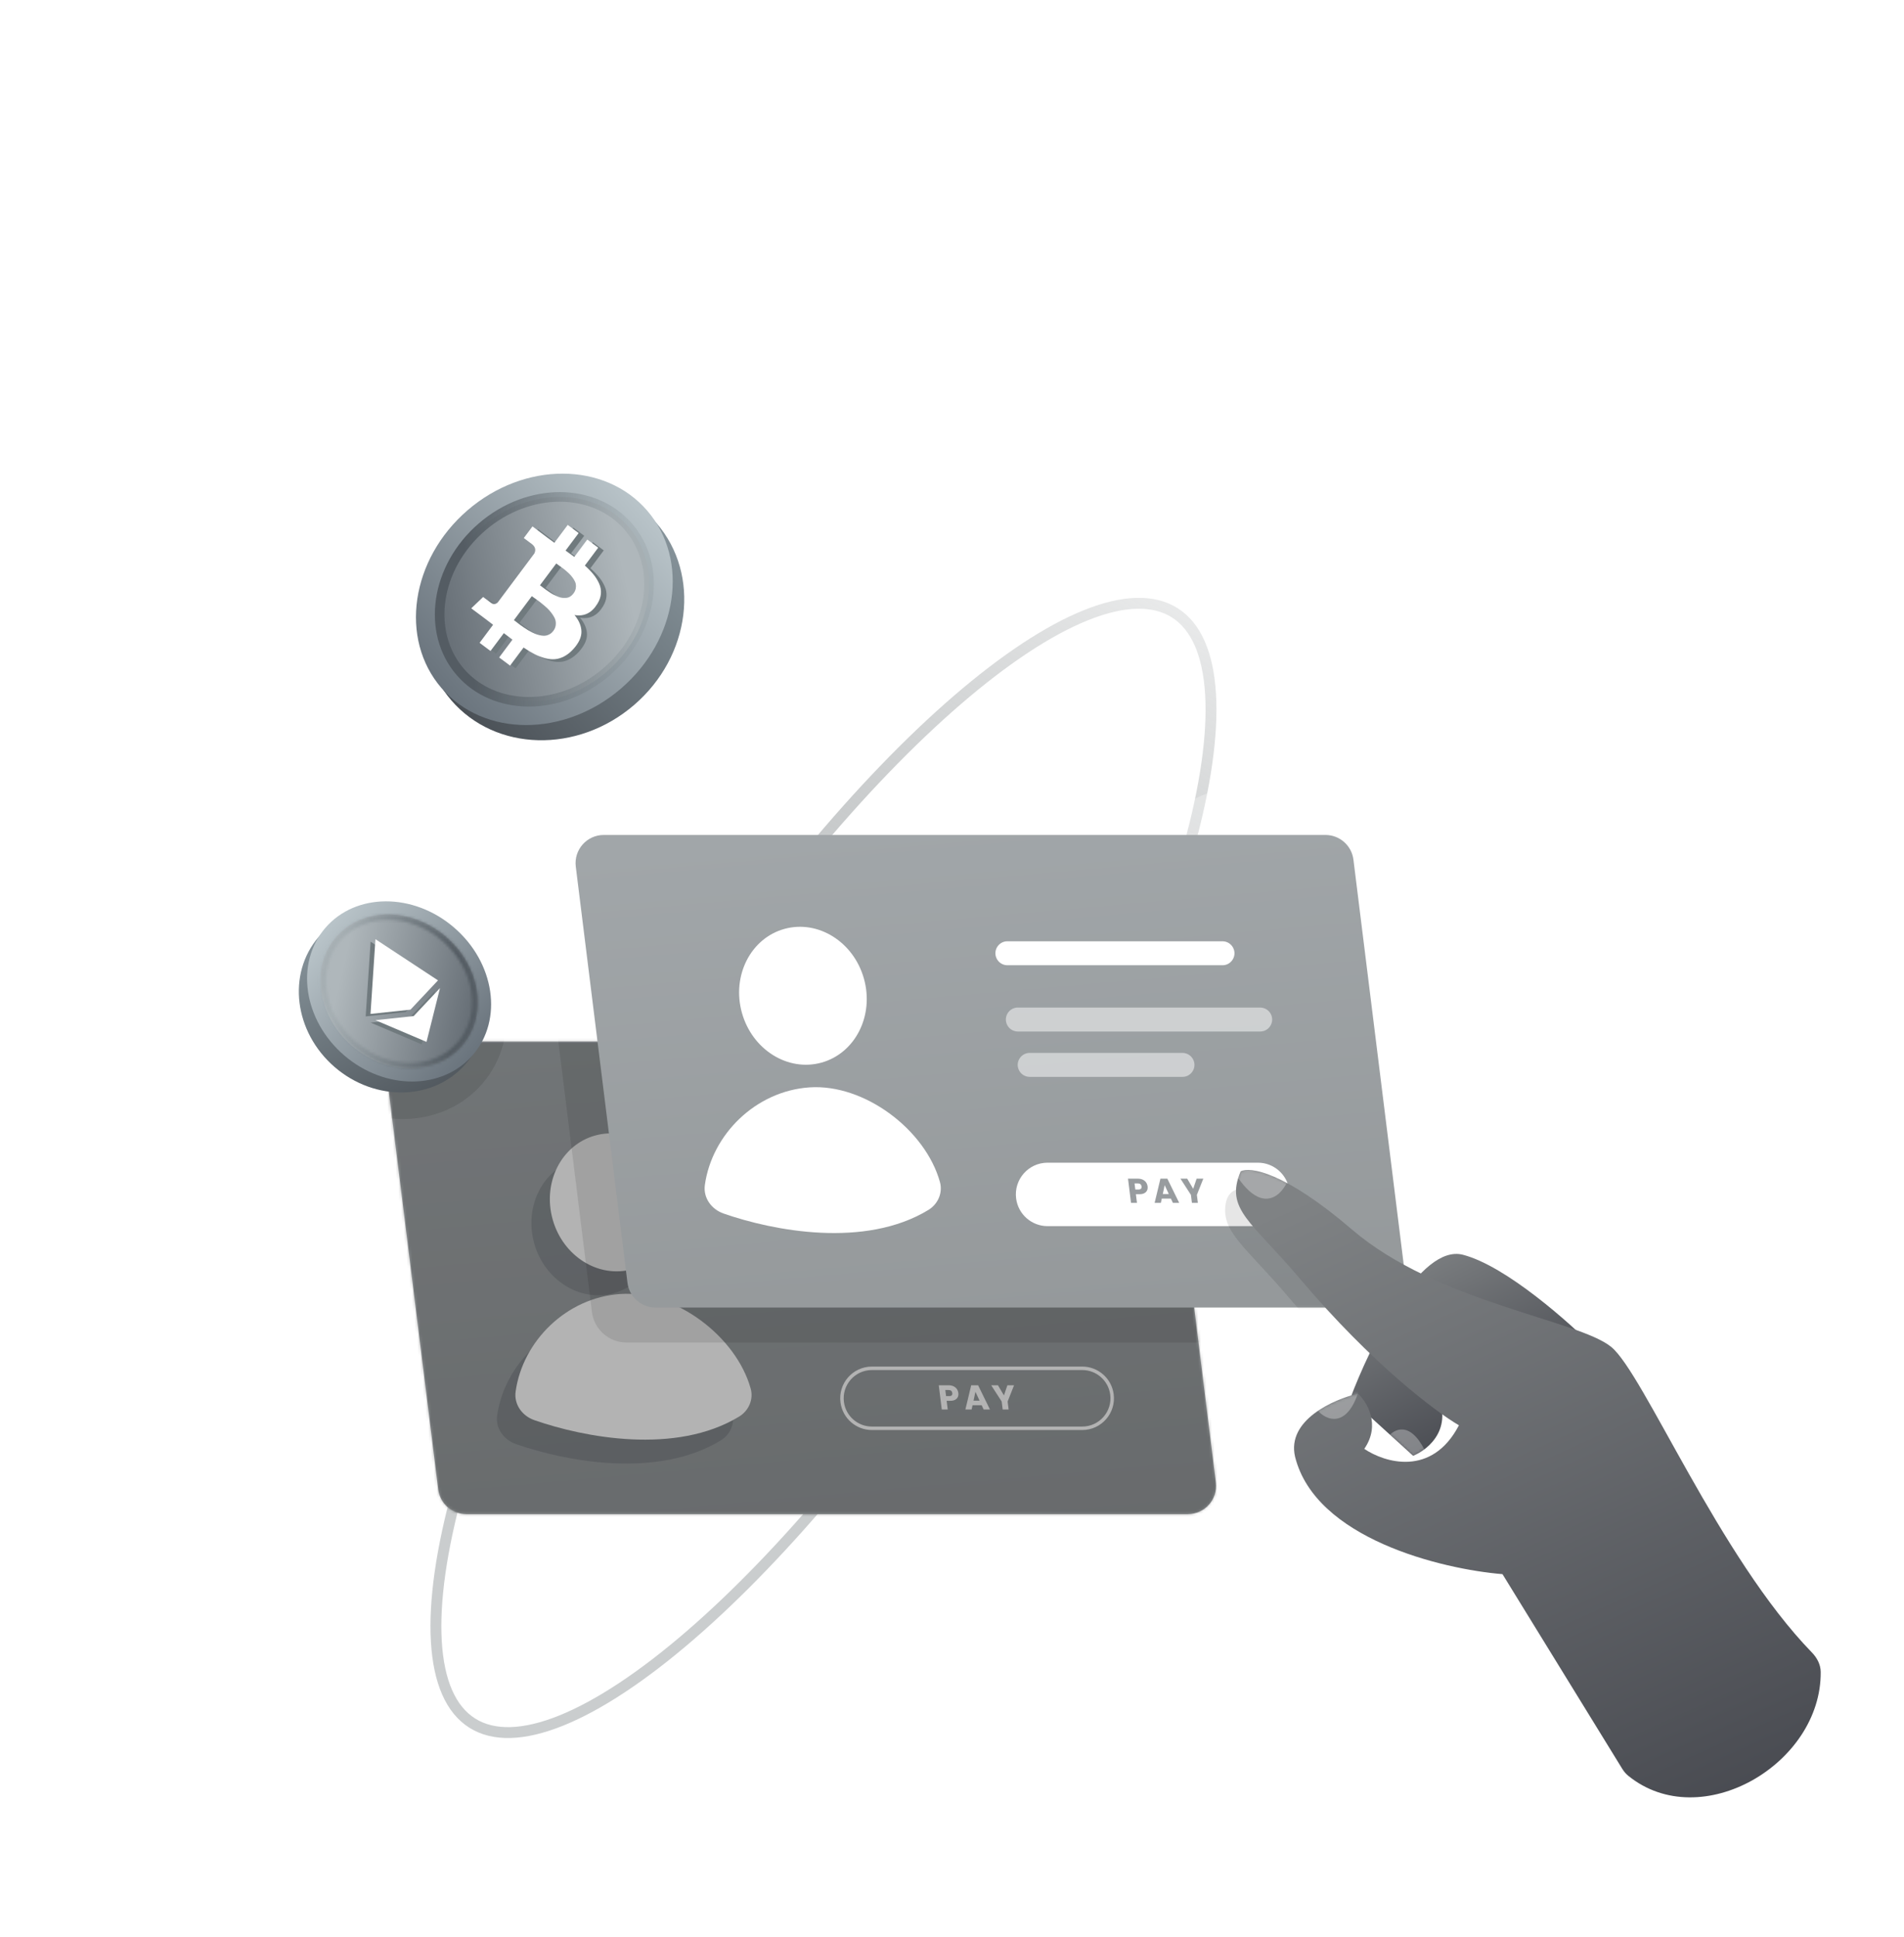 <svg width="700" height="712" viewBox="0 0 700 712" fill="none" xmlns="http://www.w3.org/2000/svg">
	<path d="M363.583 467.833C327.7 524.533 288.27 571.378 253.577 601.291C236.221 616.256 220.139 626.906 206.353 632.469C192.512 638.053 181.423 638.351 173.598 633.4C165.774 628.448 161.296 618.298 160.419 603.399C159.545 588.559 162.285 569.466 168.38 547.374C180.563 503.216 206.02 447.528 241.902 390.828C277.785 334.128 317.215 287.283 351.908 257.37C369.264 242.406 385.346 231.756 399.132 226.193C412.972 220.608 424.062 220.311 431.887 225.262C439.711 230.214 444.189 240.364 445.066 255.262C445.94 270.103 443.2 289.195 437.105 311.287C424.922 355.446 399.465 411.133 363.583 467.833Z" stroke="url(#paint0_linear_298_2676)" stroke-width="4" />
	<g filter="url(#filter0_f_298_2676)">
		<circle cx="124" cy="364" r="40" fill="white" fill-opacity="0.28" />
	</g>
	<g filter="url(#filter1_f_298_2676)">
		<circle cx="239.144" cy="195.144" r="45.144" fill="white" fill-opacity="0.28" />
	</g>
	<g filter="url(#filter2_f_298_2676)">
		<circle cx="459.144" cy="334.144" r="45.144" fill="white" fill-opacity="0.28" />
	</g>
	<path d="M142.107 394.523C141.339 388.338 146.163 382.879 152.395 382.879L417.721 382.879C422.952 382.879 427.364 386.776 428.009 391.967L447.011 544.95C447.779 551.135 442.956 556.594 436.724 556.594H171.397C166.166 556.594 161.755 552.697 161.11 547.506L142.107 394.523Z" fill="url(#paint1_linear_298_2676)" />
	<g filter="url(#filter3_f_298_2676)">
		<path d="M241.266 444.523C245.05 458.09 238.073 471.89 225.682 475.347C213.291 478.803 200.178 470.607 196.393 457.04C192.609 443.473 199.586 429.673 211.977 426.217C224.368 422.76 237.481 430.956 241.266 444.523Z" fill="#0B1021" fill-opacity="0.14" />
		<path d="M221.281 484.457C201.501 485.773 185.365 501.757 182.78 520.345C182.128 525.03 185.18 529.268 189.646 530.827C207.941 537.211 241.618 543.708 264.948 529.522C268.481 527.374 270.31 523.221 269.201 519.237C263.864 500.054 241.487 483.113 221.281 484.457Z" fill="#0B1021" fill-opacity="0.14" />
	</g>
	<g filter="url(#filter4_dd_298_2676)">
		<path d="M253.051 432.734C256.835 446.301 249.858 460.101 237.467 463.557C225.076 467.014 211.963 458.818 208.178 445.251C204.394 431.684 211.371 417.884 223.762 414.428C236.153 410.971 249.266 419.167 253.051 432.734Z" fill="white" />
		<path d="M233.066 472.668C213.286 473.984 197.15 489.968 194.565 508.556C193.914 513.241 196.965 517.479 201.431 519.038C219.726 525.422 253.403 531.919 276.733 517.733C280.266 515.585 282.095 511.432 280.986 507.448C275.649 488.265 253.272 471.324 233.066 472.668Z" fill="white" />
	</g>
	<path d="M296.635 427.837C295.622 424.971 297.748 421.965 300.787 421.965H379.868C381.735 421.965 383.399 423.142 384.021 424.902C385.034 427.767 382.908 430.773 379.868 430.773H300.787C298.921 430.773 297.257 429.597 296.635 427.837Z" fill="white" />
	<path opacity="0.5" d="M300.475 452.2C299.462 449.334 301.588 446.328 304.627 446.328H393.721C395.588 446.328 397.251 447.505 397.873 449.265C398.886 452.131 396.76 455.137 393.721 455.137H304.627C302.76 455.137 301.097 453.96 300.475 452.2Z" fill="white" />
	<path opacity="0.5" d="M304.834 468.872C303.821 466.006 305.947 463 308.986 463H365.153C367.019 463 368.683 464.177 369.305 465.937C370.318 468.802 368.192 471.808 365.153 471.808H308.986C307.12 471.808 305.456 470.632 304.834 468.872Z" fill="white" />
	<path d="M309.636 515.473C308.754 508.864 313.895 502.991 320.563 502.991H397.874C403.399 502.991 408.07 507.081 408.801 512.557C409.683 519.166 404.542 525.039 397.874 525.039H320.563C315.038 525.039 310.367 520.949 309.636 515.473Z" stroke="white" stroke-width="1.28" />
	<path d="M352.337 512.089C352.401 512.606 352.341 513.08 352.156 513.512C351.97 513.935 351.646 514.278 351.184 514.54C350.722 514.803 350.124 514.934 349.39 514.934H348.033L348.432 518.135H346.244L345.132 509.219H348.677C349.394 509.219 350.015 509.342 350.54 509.587C351.066 509.833 351.479 510.172 351.78 510.603C352.082 511.035 352.267 511.53 352.337 512.089ZM349.008 513.207C349.426 513.207 349.725 513.11 349.906 512.915C350.086 512.72 350.154 512.445 350.11 512.089C350.066 511.734 349.929 511.459 349.7 511.264C349.471 511.069 349.147 510.972 348.729 510.972H347.539L347.818 513.207H349.008ZM360.907 516.56H357.554L357.212 518.135H354.921L357.06 509.219H359.594L363.957 518.135H361.641L360.907 516.56ZM360.134 514.883L358.614 511.619L357.92 514.883H360.134ZM372.819 509.219L370.454 515.188L370.821 518.135H368.633L368.265 515.188L364.41 509.219H366.893L369.1 512.953L370.362 509.219H372.819Z" fill="white" />
	<mask id="mask0_298_2676" style="mask-type:alpha" maskUnits="userSpaceOnUse" x="142" y="382" width="306" height="175">
		<path d="M142.107 394.523C141.339 388.338 146.163 382.879 152.395 382.879L417.721 382.879C422.952 382.879 427.364 386.776 428.009 391.967L447.011 544.95C447.779 551.135 442.956 556.594 436.724 556.594H171.397C166.166 556.594 161.755 552.697 161.11 547.506L142.107 394.523Z" fill="url(#paint2_linear_298_2676)" />
		<path d="M241.266 444.523C245.05 458.09 238.073 471.89 225.682 475.347C213.291 478.803 200.178 470.607 196.393 457.04C192.609 443.473 199.586 429.673 211.977 426.217C224.368 422.76 237.481 430.956 241.266 444.523Z" fill="#0B1021" fill-opacity="0.14" />
		<path d="M221.281 484.457C201.501 485.773 185.365 501.757 182.78 520.345C182.128 525.03 185.18 529.268 189.646 530.827C207.941 537.211 241.618 543.708 264.948 529.522C268.481 527.374 270.31 523.221 269.201 519.237C263.864 500.054 241.487 483.113 221.281 484.457Z" fill="#0B1021" fill-opacity="0.14" />
		<path d="M253.051 432.734C256.835 446.301 249.858 460.101 237.467 463.557C225.076 467.014 211.963 458.818 208.178 445.251C204.394 431.684 211.371 417.884 223.762 414.428C236.153 410.971 249.266 419.167 253.051 432.734Z" fill="white" />
		<path d="M233.066 472.668C213.286 473.984 197.15 489.968 194.565 508.556C193.914 513.241 196.965 517.479 201.431 519.038C219.726 525.422 253.403 531.919 276.733 517.733C280.266 515.585 282.095 511.432 280.986 507.448C275.649 488.265 253.272 471.324 233.066 472.668Z" fill="white" />
		<path d="M296.635 427.837C295.622 424.971 297.748 421.965 300.787 421.965H379.868C381.735 421.965 383.399 423.142 384.021 424.902C385.034 427.767 382.908 430.773 379.868 430.773H300.787C298.921 430.773 297.257 429.597 296.635 427.837Z" fill="white" />
		<path opacity="0.5" d="M300.475 452.2C299.462 449.334 301.588 446.328 304.627 446.328H393.721C395.588 446.328 397.251 447.505 397.873 449.265C398.886 452.131 396.76 455.137 393.721 455.137H304.627C302.76 455.137 301.097 453.96 300.475 452.2Z" fill="white" />
		<path opacity="0.5" d="M304.834 468.872C303.821 466.006 305.947 463 308.986 463H365.153C367.019 463 368.683 464.177 369.305 465.937C370.318 468.802 368.192 471.808 365.153 471.808H308.986C307.12 471.808 305.456 470.632 304.834 468.872Z" fill="white" />
		<path d="M309.636 515.473C308.754 508.864 313.895 502.991 320.563 502.991H397.874C403.399 502.991 408.07 507.081 408.801 512.557C409.683 519.166 404.542 525.039 397.874 525.039H320.563C315.038 525.039 310.367 520.949 309.636 515.473Z" stroke="white" stroke-width="1.28" />
		<path d="M352.337 512.089C352.401 512.606 352.341 513.08 352.156 513.512C351.97 513.935 351.646 514.278 351.184 514.54C350.722 514.803 350.124 514.934 349.39 514.934H348.033L348.432 518.135H346.244L345.132 509.219H348.677C349.394 509.219 350.015 509.342 350.54 509.587C351.066 509.833 351.479 510.172 351.78 510.603C352.082 511.035 352.267 511.53 352.337 512.089ZM349.008 513.207C349.426 513.207 349.725 513.11 349.906 512.915C350.086 512.72 350.154 512.445 350.11 512.089C350.066 511.734 349.929 511.459 349.7 511.264C349.471 511.069 349.147 510.972 348.729 510.972H347.539L347.818 513.207H349.008ZM360.907 516.56H357.554L357.212 518.135H354.921L357.06 509.219H359.594L363.957 518.135H361.641L360.907 516.56ZM360.134 514.883L358.614 511.619L357.92 514.883H360.134ZM372.819 509.219L370.454 515.188L370.821 518.135H368.633L368.265 515.188L364.41 509.219H366.893L369.1 512.953L370.362 509.219H372.819Z" fill="white" />
	</mask>
	<g mask="url(#mask0_298_2676)">
		<rect x="106.001" y="364" width="400" height="212" fill="black" fill-opacity="0.3" />
	</g>
	<mask id="mask1_298_2676" style="mask-type:alpha" maskUnits="userSpaceOnUse" x="142" y="382" width="306" height="175">
		<path d="M142.109 394.523C141.341 388.338 146.164 382.879 152.397 382.879L417.723 382.879C422.954 382.879 427.366 386.776 428.011 391.967L447.013 544.95C447.781 551.135 442.958 556.594 436.726 556.594H171.399C166.168 556.594 161.757 552.697 161.112 547.506L142.109 394.523Z" fill="#707478" />
	</mask>
	<g mask="url(#mask1_298_2676)">
		<path d="M117.844 399.848C136.292 415.745 162.931 415.073 177.345 398.347C191.759 381.621 188.489 355.174 170.042 339.277C151.594 323.379 124.955 324.052 110.541 340.778C96.127 357.504 99.397 383.951 117.844 399.848Z" fill="black" fill-opacity="0.1" />
		<path d="M199.222 334.173C198.274 326.537 204.229 319.797 211.923 319.797L472.348 319.797C478.806 319.797 484.253 324.609 485.049 331.018L503.447 479.136C504.396 486.772 498.441 493.512 490.746 493.512H230.321C223.863 493.512 218.416 488.701 217.62 482.291L199.222 334.173Z" fill="black" fill-opacity="0.1" />
	</g>
	<path d="M211.685 318.574C210.917 312.389 215.741 306.93 221.973 306.93L487.3 306.93C492.531 306.93 496.942 310.827 497.587 316.018L516.589 469.001C517.358 475.186 512.534 480.645 506.302 480.645H240.975C235.744 480.645 231.333 476.748 230.688 471.557L211.685 318.574Z" fill="url(#paint3_linear_298_2676)" />
	<g filter="url(#filter5_dd_298_2676)">
		<path d="M322.633 356.785C326.418 370.351 319.441 384.152 307.049 387.608C294.658 391.065 281.545 382.869 277.761 369.302C273.976 355.735 280.953 341.935 293.345 338.478C305.736 335.022 318.849 343.218 322.633 356.785Z" fill="white" />
		<path d="M302.641 396.719C282.861 398.035 266.724 414.019 264.139 432.607C263.488 437.292 266.539 441.53 271.005 443.088C289.3 449.473 322.977 455.969 346.307 441.784C349.84 439.636 351.669 435.483 350.561 431.499C345.223 412.316 322.847 395.375 302.641 396.719Z" fill="white" />
	</g>
	<g filter="url(#filter6_dd_298_2676)">
		<path d="M378.58 439.609C377.647 432.616 383.086 426.402 390.141 426.402H467.452C473.298 426.402 478.24 430.729 479.013 436.523C479.947 443.516 474.507 449.73 467.452 449.73H390.141C384.296 449.73 379.353 445.403 378.58 439.609Z" fill="white" />
	</g>
	<path d="M366.213 351.887C365.2 349.022 367.326 346.016 370.365 346.016H449.446C451.313 346.016 452.977 347.192 453.599 348.952C454.612 351.818 452.486 354.824 449.446 354.824H370.365C368.499 354.824 366.835 353.647 366.213 351.887Z" fill="white" />
	<path opacity="0.5" d="M370.057 376.251C369.044 373.385 371.17 370.379 374.209 370.379H463.303C465.17 370.379 466.833 371.556 467.455 373.316C468.468 376.181 466.342 379.187 463.303 379.187H374.209C372.342 379.187 370.679 378.011 370.057 376.251Z" fill="white" />
	<path opacity="0.5" d="M374.412 392.923C373.399 390.057 375.525 387.051 378.565 387.051H434.731C436.598 387.051 438.261 388.227 438.883 389.987C439.896 392.853 437.77 395.859 434.731 395.859H378.565C376.698 395.859 375.034 394.683 374.412 392.923Z" fill="white" />
	<path d="M421.911 436.14C421.976 436.657 421.915 437.131 421.73 437.562C421.544 437.986 421.22 438.329 420.758 438.591C420.296 438.854 419.698 438.985 418.964 438.985H417.607L418.007 442.185H415.818L414.706 433.27H418.251C418.968 433.27 419.589 433.393 420.114 433.638C420.64 433.884 421.053 434.222 421.355 434.654C421.656 435.086 421.841 435.581 421.911 436.14ZM418.582 437.258C419 437.258 419.3 437.16 419.48 436.966C419.661 436.771 419.729 436.496 419.684 436.14C419.64 435.784 419.503 435.509 419.274 435.315C419.045 435.12 418.721 435.022 418.303 435.022H417.113L417.392 437.258H418.582ZM430.481 440.611H427.128L426.787 442.185H424.496L426.634 433.27H429.169L433.531 442.185H431.215L430.481 440.611ZM429.709 438.934L428.188 435.67L427.495 438.934H429.709ZM442.393 433.27L440.028 439.239L440.395 442.185H438.207L437.839 439.239L433.985 433.27H436.468L438.674 437.004L439.936 433.27H442.393Z" fill="#989C9F" />
	<path d="M537.844 461.25C553.659 465.342 577.214 486.298 587.015 496.265L527.18 510.023C535.316 524.377 525.464 532.754 519.521 535.148L496.413 514.115C503.634 494.789 522.029 457.159 537.844 461.25Z" fill="url(#paint4_linear_298_2676)" />
	<mask id="mask2_298_2676" style="mask-type:alpha" maskUnits="userSpaceOnUse" x="211" y="306" width="306" height="175">
		<path d="M211.687 318.573C210.919 312.388 215.742 306.929 221.974 306.929L487.301 306.929C492.532 306.929 496.943 310.826 497.588 316.017L516.591 469C517.359 475.185 512.535 480.644 506.303 480.644L240.976 480.644C235.745 480.644 231.334 476.747 230.689 471.556L211.687 318.573Z" fill="#989C9F" />
	</mask>
	<g mask="url(#mask2_298_2676)">
		<path d="M551.78 591.173L592.318 657.052C592.969 658.111 593.771 659.09 594.739 659.869C621.337 681.277 665.36 655.59 665.378 621.985C665.38 619.023 663.925 616.303 661.867 614.175C627.909 579.053 600.23 511.84 588.376 502.14C576.146 492.132 524.331 485.813 493.091 459.007C474.426 442.991 462.598 437.954 456.454 437.18C453.613 436.822 451.352 439.005 450.756 441.805C448.432 452.709 458.007 458.198 474.122 477.297C493.237 499.902 510.858 515.376 522.309 524.033C527.762 528.156 530.215 536.242 524.76 540.363C519.877 544.051 514.442 544.811 509.516 544.153C502.475 543.212 501.727 534.235 499.978 527.35C499.753 526.463 499.455 525.62 499.108 524.83C497.403 520.94 492.732 519.788 488.783 521.35C479.917 524.858 469.641 531.848 472.127 542.496C478.939 569.957 518.177 581.694 541.957 584.944C545.992 585.496 549.646 587.705 551.78 591.173Z" fill="black" fill-opacity="0.1" />
	</g>
	<path d="M552.386 578.656L596.4 650.187C596.997 651.156 597.733 652.052 598.617 652.77C625.303 674.439 669.699 648.444 669.376 614.597C669.35 611.886 668.029 609.399 666.139 607.455C632.057 572.412 604.262 504.866 592.376 495.14C580.146 485.132 528.331 478.813 497.091 452.007C472.099 430.561 459.364 428.8 456.12 430.601C450.223 444.585 460.068 448.899 478.122 470.297C504.435 501.415 527.918 519.019 536.37 523.931C526.439 543.02 509.036 537.664 501.575 532.599C507.699 523.713 502.576 515.362 499.248 512.297C490.232 514.422 472.985 522.038 476.127 535.496C483.598 565.616 530.079 576.819 552.386 578.656Z" fill="url(#paint5_linear_298_2676)" />
	<mask id="mask3_298_2676" style="mask-type:alpha" maskUnits="userSpaceOnUse" x="454" y="430" width="216" height="231">
		<path d="M552.386 578.656L596.4 650.187C596.997 651.156 597.733 652.052 598.617 652.77C625.303 674.439 669.699 648.444 669.376 614.597C669.35 611.886 668.029 609.399 666.139 607.455C632.057 572.412 604.262 504.866 592.376 495.14C580.146 485.132 528.331 478.813 497.091 452.007C472.099 430.561 459.364 428.8 456.12 430.601C450.223 444.585 460.068 448.899 478.122 470.297C504.435 501.415 527.918 519.019 536.37 523.931C526.439 543.02 509.036 537.664 501.575 532.599C507.699 523.713 502.576 515.362 499.248 512.297C490.232 514.422 472.985 522.038 476.127 535.496C483.598 565.616 530.079 576.819 552.386 578.656Z" fill="url(#paint6_linear_298_2676)" />
	</mask>
	<g mask="url(#mask3_298_2676)">
		<path d="M483.726 517.493C486.186 521.487 494.46 526.105 499.194 512.336C504.195 497.786 493.153 511.553 483.726 517.493Z" fill="white" fill-opacity="0.3" />
		<path d="M466.035 440.606C459.495 441.205 453.608 431.246 451.482 426.191C452.863 418.053 468.284 422.348 475.823 425.512C475.285 430.294 472.576 440.007 466.035 440.606Z" fill="white" fill-opacity="0.3" />
	</g>
	<mask id="mask4_298_2676" style="mask-type:alpha" maskUnits="userSpaceOnUse" x="496" y="460" width="92" height="76">
		<path d="M537.84 461.25C553.655 465.342 577.21 486.298 587.011 496.265L527.176 510.023C535.312 524.377 525.46 532.754 519.517 535.148L496.41 514.115C503.63 494.789 522.025 457.159 537.84 461.25Z" fill="url(#paint7_linear_298_2676)" />
	</mask>
	<g mask="url(#mask4_298_2676)">
		<path d="M510.172 528.342C512.403 525.36 518.253 522.131 523.798 533.068C529.343 544.004 517.024 534.474 510.172 528.342Z" fill="white" fill-opacity="0.3" />
	</g>
	<path d="M123.058 392.269C138 405.145 159.577 404.601 171.252 391.053C182.926 377.506 180.278 356.085 165.336 343.209C150.394 330.333 128.818 330.877 117.143 344.425C105.468 357.972 108.117 379.393 123.058 392.269Z" fill="url(#paint8_linear_298_2676)" />
	<path d="M126.498 387.923C141.471 400.827 162.665 400.778 173.836 387.815C185.007 374.852 181.924 353.883 166.951 340.98C151.978 328.077 130.784 328.126 119.614 341.089C108.443 354.052 111.525 375.02 126.498 387.923Z" fill="url(#paint9_linear_298_2676)" />
	<path d="M129.467 384.467C142.239 395.473 160.317 395.432 169.846 384.374C179.375 373.317 176.746 355.431 163.974 344.425C151.202 333.418 133.124 333.46 123.595 344.517C114.066 355.575 116.695 373.461 129.467 384.467Z" fill="url(#paint10_linear_298_2676)" />
	<mask id="path-44-inside-1_298_2676" fill="white">
		<path fill-rule="evenodd" clip-rule="evenodd" d="M168.326 383.064C159.691 393.083 142.923 393.413 130.777 382.946C118.632 372.48 116.481 355.847 125.115 345.827C133.749 335.808 150.518 335.479 162.663 345.945C174.809 356.411 176.96 373.045 168.326 383.064ZM169.846 384.374C160.317 395.432 142.239 395.473 129.467 384.467C116.695 373.461 114.066 355.575 123.595 344.517C133.124 333.46 151.202 333.418 163.974 344.425C176.746 355.431 179.375 373.317 169.846 384.374Z" />
	</mask>
	<path fill-rule="evenodd" clip-rule="evenodd" d="M168.326 383.064C159.691 393.083 142.923 393.413 130.777 382.946C118.632 372.48 116.481 355.847 125.115 345.827C133.749 335.808 150.518 335.479 162.663 345.945C174.809 356.411 176.96 373.045 168.326 383.064ZM169.846 384.374C160.317 395.432 142.239 395.473 129.467 384.467C116.695 373.461 114.066 355.575 123.595 344.517C133.124 333.46 151.202 333.418 163.974 344.425C176.746 355.431 179.375 373.317 169.846 384.374Z" fill="url(#paint11_linear_298_2676)" />
	<path d="M133.078 380.276C144.115 389.787 158.586 388.967 165.656 380.763L170.995 385.365C160.797 397.2 141.731 397.038 128.477 385.616L133.078 380.276ZM127.785 348.128C120.716 356.332 122.042 370.766 133.078 380.276L128.477 385.616C115.222 374.194 112.247 355.361 122.445 343.527L127.785 348.128ZM160.363 348.615C149.326 339.105 134.855 339.925 127.785 348.128L122.445 343.527C132.644 331.692 151.71 331.853 164.964 343.275L160.363 348.615ZM165.656 380.763C172.725 372.559 171.399 358.126 160.363 348.615L164.964 343.275C178.219 354.697 181.194 373.53 170.995 385.365L165.656 380.763ZM131.768 381.797C143.44 391.855 159.218 391.308 167.176 382.074L172.516 386.675C161.416 399.556 141.038 399.091 127.166 387.137L131.768 381.797ZM126.265 346.818C118.307 356.053 120.096 371.739 131.768 381.797L127.166 387.137C113.294 375.182 109.825 355.097 120.925 342.216L126.265 346.818ZM161.673 347.095C150.001 337.037 134.223 337.584 126.265 346.818L120.925 342.216C132.024 329.336 152.402 329.8 166.275 341.755L161.673 347.095ZM167.176 382.074C175.134 372.839 173.344 357.153 161.673 347.095L166.275 341.755C180.147 353.709 183.616 373.795 172.516 386.675L167.176 382.074Z" fill="url(#paint12_linear_298_2676)" mask="url(#path-44-inside-1_298_2676)" />
	<path fill-rule="evenodd" clip-rule="evenodd" d="M159.984 364.112L159.984 364.112L150.305 374.405L136.256 375.91L155.023 383.893L155.023 383.893L155.023 383.893L159.984 364.112L159.984 364.112Z" fill="#707A7E" />
	<path fill-rule="evenodd" clip-rule="evenodd" d="M159.255 361.295L159.255 361.295L136.256 346.16L136.256 346.16L136.256 346.16L134.443 373.632L149.134 372.058L149.134 372.058L159.255 361.295Z" fill="#707A7E" />
	<path fill-rule="evenodd" clip-rule="evenodd" d="M161.765 363.217L152.086 373.51L138.038 375.016L156.804 382.998L161.765 363.217Z" fill="white" />
	<path fill-rule="evenodd" clip-rule="evenodd" d="M161.028 360.385L138.029 345.249L136.216 372.722L150.907 371.148L161.028 360.385Z" fill="white" />
	<ellipse cx="203.66" cy="224.898" rx="45.182" ry="49.832" transform="rotate(49.247 203.66 224.898)" fill="url(#paint13_linear_298_2676)" />
	<ellipse cx="200.125" cy="220.321" rx="43.233" ry="49.936" transform="rotate(49.247 200.125 220.321)" fill="url(#paint14_linear_298_2676)" />
	<path d="M223.046 246.921C205.775 261.804 181.701 261.493 169.191 246.976C156.681 232.459 159.929 208.603 177.2 193.72C194.47 178.837 218.545 179.147 231.055 193.664C243.565 208.181 240.316 232.038 223.046 246.921Z" fill="url(#paint15_linear_298_2676)" stroke="url(#paint16_linear_298_2676)" stroke-width="3.525" />
	<path d="M215.801 233.167C215.768 231.112 214.917 229.081 213.248 227.076C216.823 227.691 219.635 226.3 221.686 222.906C222.438 221.682 222.864 220.452 222.964 219.213C223.063 217.975 222.854 216.763 222.333 215.575C221.813 214.387 221.123 213.263 220.266 212.202C219.408 211.141 218.338 210.036 217.057 208.889L221.964 202.325L217.953 199.326L213.182 205.708C212.487 205.189 211.415 204.414 209.965 203.384L214.776 196.95L210.764 193.951L205.856 200.516C205.27 200.104 204.421 199.484 203.31 198.653L197.807 194.498L194.613 198.77L197.505 200.932C198.824 201.918 199.156 203.087 198.499 204.436L192.909 211.912C193.083 212.042 193.215 212.155 193.307 212.25L192.89 211.939L185.061 222.41C184.26 223.192 183.426 223.258 182.557 222.609L179.666 220.448L175.295 224.611L180.504 228.506C180.834 228.753 181.308 229.114 181.928 229.589C182.547 230.065 183.012 230.42 183.325 230.654L178.359 237.296L182.371 240.296L187.279 233.732C187.994 234.295 189.047 235.095 190.437 236.134L185.549 242.672L189.56 245.671L194.526 239.028C196.002 240.024 197.362 240.839 198.608 241.471C199.854 242.104 201.133 242.594 202.445 242.938C203.757 243.283 204.979 243.404 206.111 243.303C207.242 243.202 208.38 242.847 209.525 242.241C210.668 241.633 211.762 240.759 212.805 239.617C214.836 237.373 215.834 235.222 215.801 233.167ZM206.538 208.131C206.66 208.222 207.006 208.474 207.577 208.887C208.149 209.3 208.624 209.642 209.004 209.912C209.383 210.183 209.871 210.581 210.466 211.108C211.061 211.633 211.543 212.102 211.912 212.513C212.281 212.925 212.652 213.425 213.023 214.014C213.395 214.603 213.63 215.158 213.728 215.678C213.827 216.198 213.819 216.761 213.704 217.366C213.591 217.971 213.32 218.56 212.891 219.133C212.528 219.62 212.118 220.004 211.664 220.287C211.209 220.57 210.724 220.729 210.211 220.764C209.697 220.8 209.2 220.794 208.721 220.747C208.242 220.7 207.7 220.546 207.097 220.284C206.494 220.023 205.976 219.784 205.542 219.568C205.108 219.352 204.595 219.043 204.002 218.641C203.41 218.238 202.962 217.931 202.661 217.719C202.359 217.507 201.955 217.205 201.449 216.813C200.943 216.421 200.647 216.193 200.56 216.128L206.539 208.131L206.538 208.131L206.538 208.131ZM204.23 234.059C203.766 234.335 203.294 234.524 202.813 234.625C202.332 234.725 201.794 234.729 201.2 234.636C200.606 234.545 200.057 234.418 199.554 234.259C199.05 234.099 198.477 233.86 197.835 233.543C197.192 233.225 196.643 232.928 196.184 232.654C195.726 232.379 195.193 232.034 194.583 231.619C193.973 231.203 193.503 230.872 193.173 230.625C192.843 230.379 192.43 230.062 191.932 229.677C191.435 229.292 191.117 229.048 190.978 228.944L197.561 220.139C197.699 220.243 198.118 220.543 198.817 221.038C199.517 221.534 200.083 221.944 200.517 222.269C200.951 222.593 201.531 223.067 202.256 223.691C202.981 224.313 203.566 224.872 204.009 225.366C204.452 225.859 204.9 226.445 205.355 227.123C205.809 227.801 206.111 228.439 206.259 229.038C206.407 229.636 206.43 230.275 206.327 230.956C206.224 231.638 205.939 232.291 205.471 232.916C205.107 233.403 204.695 233.783 204.23 234.059Z" fill="#707A7E" />
	<path d="M213.762 232.174C213.729 230.119 212.878 228.089 211.209 226.084C214.783 226.698 217.596 225.308 219.646 221.914C220.399 220.69 220.825 219.459 220.925 218.221C221.024 216.983 220.815 215.771 220.294 214.583C219.774 213.395 219.084 212.27 218.227 211.21C217.369 210.149 216.299 209.044 215.018 207.897L219.925 201.333L215.914 198.334L211.143 204.716C210.448 204.197 209.376 203.422 207.926 202.392L212.737 195.958L208.725 192.959L203.817 199.523C203.231 199.112 202.382 198.491 201.271 197.661L195.768 193.506L192.574 197.778L195.465 199.939C196.785 200.926 197.117 202.095 196.46 203.444L190.87 210.92C191.044 211.05 191.176 211.163 191.268 211.258L190.851 210.946L183.022 221.418C182.221 222.199 181.387 222.266 180.518 221.617L177.627 219.456L173.256 223.619L178.465 227.514C178.795 227.76 179.269 228.122 179.889 228.597C180.507 229.073 180.973 229.428 181.286 229.662L176.32 236.304L180.332 239.304L185.24 232.74C185.955 233.302 187.008 234.103 188.398 235.142L183.51 241.68L187.521 244.678L192.487 238.036C193.963 239.032 195.323 239.846 196.569 240.479C197.815 241.112 199.094 241.601 200.406 241.946C201.718 242.291 202.94 242.412 204.072 242.311C205.203 242.21 206.341 241.855 207.485 241.249C208.629 240.641 209.723 239.767 210.766 238.625C212.797 236.381 213.795 234.23 213.762 232.174ZM204.499 207.139C204.621 207.23 204.967 207.482 205.538 207.895C206.11 208.308 206.585 208.65 206.965 208.92C207.344 209.191 207.832 209.589 208.427 210.115C209.022 210.641 209.504 211.11 209.873 211.521C210.242 211.932 210.613 212.433 210.984 213.022C211.356 213.611 211.591 214.166 211.689 214.686C211.788 215.206 211.78 215.769 211.665 216.374C211.552 216.979 211.28 217.568 210.852 218.141C210.489 218.627 210.079 219.012 209.625 219.295C209.17 219.578 208.685 219.737 208.172 219.772C207.658 219.808 207.161 219.802 206.682 219.755C206.203 219.708 205.661 219.554 205.058 219.292C204.455 219.031 203.937 218.792 203.503 218.576C203.069 218.36 202.556 218.051 201.963 217.648C201.37 217.246 200.923 216.939 200.621 216.727C200.32 216.514 199.916 216.213 199.41 215.821C198.904 215.429 198.608 215.201 198.521 215.136L204.5 207.139L204.499 207.139L204.499 207.139ZM202.191 233.067C201.727 233.343 201.255 233.532 200.774 233.633C200.293 233.733 199.755 233.737 199.161 233.644C198.567 233.552 198.018 233.426 197.515 233.266C197.011 233.107 196.438 232.868 195.796 232.551C195.153 232.232 194.604 231.936 194.145 231.661C193.687 231.387 193.154 231.042 192.544 230.627C191.934 230.211 191.464 229.88 191.134 229.633C190.804 229.387 190.391 229.07 189.893 228.685C189.396 228.3 189.078 228.056 188.939 227.952L195.521 219.147C195.66 219.251 196.079 219.551 196.778 220.046C197.478 220.541 198.044 220.952 198.478 221.276C198.912 221.601 199.492 222.075 200.217 222.699C200.942 223.321 201.527 223.88 201.97 224.374C202.413 224.867 202.861 225.453 203.316 226.131C203.77 226.809 204.071 227.447 204.22 228.045C204.368 228.644 204.391 229.283 204.288 229.964C204.185 230.645 203.9 231.299 203.432 231.924C203.068 232.411 202.655 232.791 202.191 233.067Z" fill="white" />
	<defs>
		<filter id="filter0_f_298_2676" x="-36" y="204" width="320" height="320" filterUnits="userSpaceOnUse" color-interpolation-filters="sRGB">
			<feFlood flood-opacity="0" result="BackgroundImageFix" />
			<feBlend mode="normal" in="SourceGraphic" in2="BackgroundImageFix" result="shape" />
			<feGaussianBlur stdDeviation="60" result="effect1_foregroundBlur_298_2676" />
		</filter>
		<filter id="filter1_f_298_2676" x="44" y="0" width="390.288" height="390.288" filterUnits="userSpaceOnUse" color-interpolation-filters="sRGB">
			<feFlood flood-opacity="0" result="BackgroundImageFix" />
			<feBlend mode="normal" in="SourceGraphic" in2="BackgroundImageFix" result="shape" />
			<feGaussianBlur stdDeviation="75" result="effect1_foregroundBlur_298_2676" />
		</filter>
		<filter id="filter2_f_298_2676" x="264" y="139" width="390.288" height="390.288" filterUnits="userSpaceOnUse" color-interpolation-filters="sRGB">
			<feFlood flood-opacity="0" result="BackgroundImageFix" />
			<feBlend mode="normal" in="SourceGraphic" in2="BackgroundImageFix" result="shape" />
			<feGaussianBlur stdDeviation="75" result="effect1_foregroundBlur_298_2676" />
		</filter>
		<filter id="filter3_f_298_2676" x="151.594" y="394.327" width="149.029" height="174.778" filterUnits="userSpaceOnUse" color-interpolation-filters="sRGB">
			<feFlood flood-opacity="0" result="BackgroundImageFix" />
			<feBlend mode="normal" in="SourceGraphic" in2="BackgroundImageFix" result="shape" />
			<feGaussianBlur stdDeviation="15.549" result="effect1_foregroundBlur_298_2676" />
		</filter>
		<filter id="filter4_dd_298_2676" x="175.478" y="398.637" width="123.831" height="149.581" filterUnits="userSpaceOnUse" color-interpolation-filters="sRGB">
			<feFlood flood-opacity="0" result="BackgroundImageFix" />
			<feColorMatrix in="SourceAlpha" type="matrix" values="0 0 0 0 0 0 0 0 0 0 0 0 0 0 0 0 0 0 127 0" result="hardAlpha" />
			<feOffset dy="4" />
			<feGaussianBlur stdDeviation="9" />
			<feComposite in2="hardAlpha" operator="out" />
			<feColorMatrix type="matrix" values="0 0 0 0 0.321 0 0 0 0 0.321 0 0 0 0 0.321 0 0 0 0.25 0" />
			<feBlend mode="normal" in2="BackgroundImageFix" result="effect1_dropShadow_298_2676" />
			<feColorMatrix in="SourceAlpha" type="matrix" values="0 0 0 0 0 0 0 0 0 0 0 0 0 0 0 0 0 0 127 0" result="hardAlpha" />
			<feOffset dx="-5" dy="-1" />
			<feGaussianBlur stdDeviation="7" />
			<feComposite in2="hardAlpha" operator="out" />
			<feColorMatrix type="matrix" values="0 0 0 0 1 0 0 0 0 1 0 0 0 0 1 0 0 0 0.3 0" />
			<feBlend mode="normal" in2="effect1_dropShadow_298_2676" result="effect2_dropShadow_298_2676" />
			<feBlend mode="normal" in="SourceGraphic" in2="effect2_dropShadow_298_2676" result="shape" />
		</filter>
		<filter id="filter5_dd_298_2676" x="245.052" y="322.688" width="123.831" height="149.581" filterUnits="userSpaceOnUse" color-interpolation-filters="sRGB">
			<feFlood flood-opacity="0" result="BackgroundImageFix" />
			<feColorMatrix in="SourceAlpha" type="matrix" values="0 0 0 0 0 0 0 0 0 0 0 0 0 0 0 0 0 0 127 0" result="hardAlpha" />
			<feOffset dy="4" />
			<feGaussianBlur stdDeviation="9" />
			<feComposite in2="hardAlpha" operator="out" />
			<feColorMatrix type="matrix" values="0 0 0 0 0.321 0 0 0 0 0.321 0 0 0 0 0.321 0 0 0 0.25 0" />
			<feBlend mode="normal" in2="BackgroundImageFix" result="effect1_dropShadow_298_2676" />
			<feColorMatrix in="SourceAlpha" type="matrix" values="0 0 0 0 0 0 0 0 0 0 0 0 0 0 0 0 0 0 127 0" result="hardAlpha" />
			<feOffset dx="-5" dy="-1" />
			<feGaussianBlur stdDeviation="7" />
			<feComposite in2="hardAlpha" operator="out" />
			<feColorMatrix type="matrix" values="0 0 0 0 1 0 0 0 0 1 0 0 0 0 1 0 0 0 0.3 0" />
			<feBlend mode="normal" in2="effect1_dropShadow_298_2676" result="effect2_dropShadow_298_2676" />
			<feBlend mode="normal" in="SourceGraphic" in2="effect2_dropShadow_298_2676" result="shape" />
		</filter>
		<filter id="filter6_dd_298_2676" x="360.475" y="412.402" width="136.643" height="59.327" filterUnits="userSpaceOnUse" color-interpolation-filters="sRGB">
			<feFlood flood-opacity="0" result="BackgroundImageFix" />
			<feColorMatrix in="SourceAlpha" type="matrix" values="0 0 0 0 0 0 0 0 0 0 0 0 0 0 0 0 0 0 127 0" result="hardAlpha" />
			<feOffset dy="4" />
			<feGaussianBlur stdDeviation="9" />
			<feComposite in2="hardAlpha" operator="out" />
			<feColorMatrix type="matrix" values="0 0 0 0 0.322 0 0 0 0 0.322 0 0 0 0 0.322 0 0 0 0.25 0" />
			<feBlend mode="normal" in2="BackgroundImageFix" result="effect1_dropShadow_298_2676" />
			<feColorMatrix in="SourceAlpha" type="matrix" values="0 0 0 0 0 0 0 0 0 0 0 0 0 0 0 0 0 0 127 0" result="hardAlpha" />
			<feOffset dx="-5" dy="-3" />
			<feGaussianBlur stdDeviation="4.5" />
			<feComposite in2="hardAlpha" operator="out" />
			<feColorMatrix type="matrix" values="0 0 0 0 1 0 0 0 0 1 0 0 0 0 1 0 0 0 0.25 0" />
			<feBlend mode="normal" in2="effect1_dropShadow_298_2676" result="effect2_dropShadow_298_2676" />
			<feBlend mode="normal" in="SourceGraphic" in2="effect2_dropShadow_298_2676" result="shape" />
		</filter>
		<linearGradient id="paint0_linear_298_2676" x1="438" y1="157.5" x2="227" y2="508" gradientUnits="userSpaceOnUse">
			<stop stop-color="white" />
			<stop offset="1" stop-color="#51595C" stop-opacity="0.3" />
		</linearGradient>
		<linearGradient id="paint1_linear_298_2676" x1="294.423" y1="363.449" x2="312.923" y2="569.449" gradientUnits="userSpaceOnUse">
			<stop stop-color="#A2A7AA" />
			<stop offset="1" stop-color="#94989A" />
		</linearGradient>
		<linearGradient id="paint2_linear_298_2676" x1="294.423" y1="363.449" x2="312.923" y2="569.449" gradientUnits="userSpaceOnUse">
			<stop stop-color="#A2A7AA" />
			<stop offset="1" stop-color="#94989A" />
		</linearGradient>
		<linearGradient id="paint3_linear_298_2676" x1="364.001" y1="287.5" x2="382.501" y2="497" gradientUnits="userSpaceOnUse">
			<stop stop-color="#A2A7AA" />
			<stop offset="1" stop-color="#94989A" />
		</linearGradient>
		<linearGradient id="paint4_linear_298_2676" x1="551.339" y1="537.928" x2="512.647" y2="461.038" gradientUnits="userSpaceOnUse">
			<stop stop-color="#41434A" />
			<stop offset="1" stop-color="#7F8284" />
		</linearGradient>
		<linearGradient id="paint5_linear_298_2676" x1="611.452" y1="717.097" x2="485.327" y2="437.736" gradientUnits="userSpaceOnUse">
			<stop stop-color="#41434A" />
			<stop offset="1" stop-color="#7F8284" />
		</linearGradient>
		<linearGradient id="paint6_linear_298_2676" x1="592.003" y1="628.691" x2="485.327" y2="437.736" gradientUnits="userSpaceOnUse">
			<stop stop-color="#3D3F45" />
			<stop offset="1" stop-color="#7F8284" />
		</linearGradient>
		<linearGradient id="paint7_linear_298_2676" x1="534.579" y1="532.773" x2="573.543" y2="404.933" gradientUnits="userSpaceOnUse">
			<stop stop-color="#FFC39D" />
			<stop offset="1" stop-color="#F69E66" />
		</linearGradient>
		<linearGradient id="paint8_linear_298_2676" x1="117.143" y1="344.425" x2="159.412" y2="413.572" gradientUnits="userSpaceOnUse">
			<stop stop-color="#859299" />
			<stop offset="1" stop-color="#4A5056" />
		</linearGradient>
		<linearGradient id="paint9_linear_298_2676" x1="119.614" y1="341.089" x2="173.836" y2="387.815" gradientUnits="userSpaceOnUse">
			<stop stop-color="#B9C4C9" />
			<stop offset="1" stop-color="#6A747D" />
		</linearGradient>
		<linearGradient id="paint10_linear_298_2676" x1="128.946" y1="342.927" x2="188.445" y2="356.689" gradientUnits="userSpaceOnUse">
			<stop stop-color="#AFB7BB" />
			<stop offset="1" stop-color="#575F67" />
		</linearGradient>
		<linearGradient id="paint11_linear_298_2676" x1="128.946" y1="342.927" x2="188.445" y2="356.689" gradientUnits="userSpaceOnUse">
			<stop stop-color="#AFB7BB" />
			<stop offset="1" stop-color="#575F67" />
		</linearGradient>
		<linearGradient id="paint12_linear_298_2676" x1="74.101" y1="342.725" x2="168.007" y2="349.473" gradientUnits="userSpaceOnUse">
			<stop offset="0.538" stop-color="#8B969B" stop-opacity="0.26" />
			<stop offset="1" stop-color="#545C63" />
		</linearGradient>
		<linearGradient id="paint13_linear_298_2676" x1="203.66" y1="175.066" x2="203.66" y2="274.73" gradientUnits="userSpaceOnUse">
			<stop stop-color="#859299" />
			<stop offset="1" stop-color="#4A5056" />
		</linearGradient>
		<linearGradient id="paint14_linear_298_2676" x1="200.125" y1="170.385" x2="200.125" y2="270.258" gradientUnits="userSpaceOnUse">
			<stop stop-color="#B9C4C9" />
			<stop offset="1" stop-color="#6A747D" />
		</linearGradient>
		<linearGradient id="paint15_linear_298_2676" x1="224.924" y1="190.295" x2="141.904" y2="209.497" gradientUnits="userSpaceOnUse">
			<stop stop-color="#AFB7BB" />
			<stop offset="1" stop-color="#575F67" />
		</linearGradient>
		<linearGradient id="paint16_linear_298_2676" x1="301.449" y1="190.013" x2="170.421" y2="199.429" gradientUnits="userSpaceOnUse">
			<stop offset="0.538" stop-color="#8B969B" stop-opacity="0.26" />
			<stop offset="1" stop-color="#545C63" />
		</linearGradient>
	</defs>
</svg>
